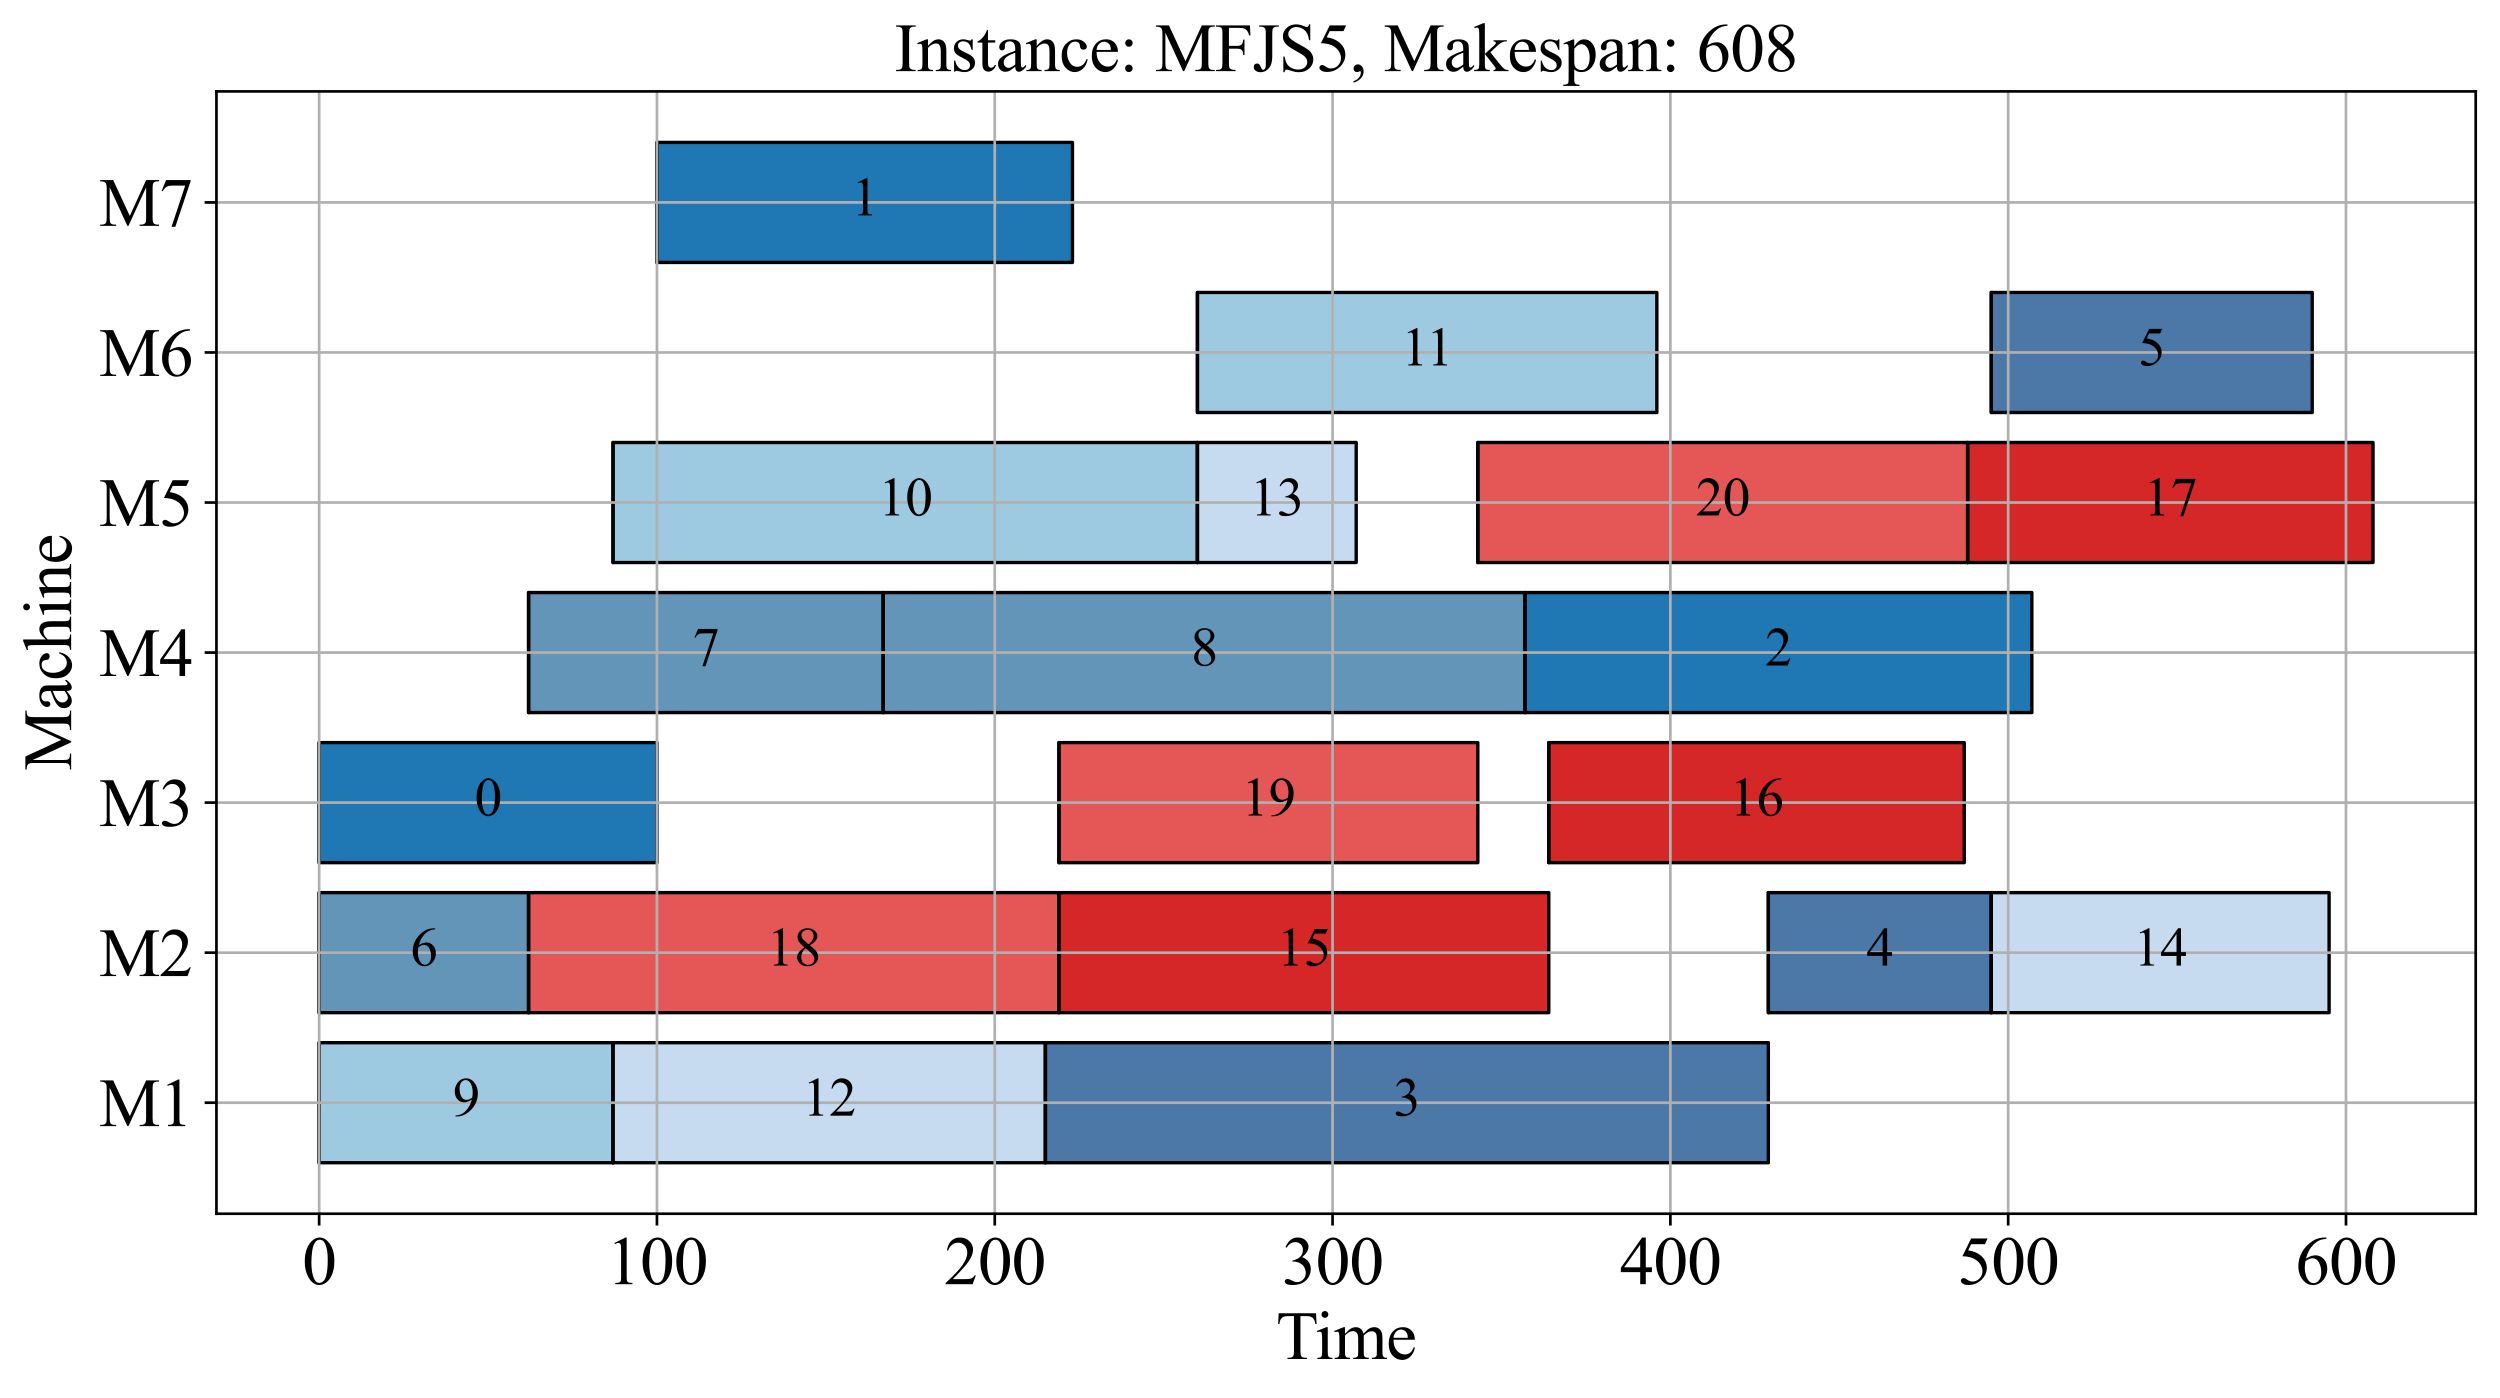 <?xml version="1.0" encoding="utf-8" standalone="no"?>
<!DOCTYPE svg PUBLIC "-//W3C//DTD SVG 1.1//EN"
  "http://www.w3.org/Graphics/SVG/1.1/DTD/svg11.dtd">
<svg xmlns:xlink="http://www.w3.org/1999/xlink" width="740.95pt" height="414.259pt" viewBox="0 0 740.95 414.259" xmlns="http://www.w3.org/2000/svg" version="1.1">
 <defs>
  <style type="text/css">*{stroke-linejoin: round; stroke-linecap: butt}</style>
 </defs>
 <g id="figure_1">
  <g id="patch_1">
   <path d="M 0 414.259 
L 740.95 414.259 
L 740.95 0 
L 0 0 
z
" style="fill: #ffffff"/>
  </g>
  <g id="axes_1">
   <g id="patch_2">
    <path d="M 64.15 359.728 
L 733.75 359.728 
L 733.75 27.087 
L 64.15 27.087 
z
" style="fill: #ffffff"/>
   </g>
   <g id="PolyCollection_1">
    <defs>
     <path id="ma09c255ef4" d="M 94.586 -69.651 
L 94.586 -105.228 
L 181.69 -105.228 
L 181.69 -69.651 
z
" style="stroke: #000000"/>
    </defs>
    <g clip-path="url(#pddd1eef9d8)">
     <use xlink:href="#ma09c255ef4" x="0" y="414.259" style="fill: #9ecae1; stroke: #000000"/>
    </g>
   </g>
   <g id="PolyCollection_2">
    <path d="M 94.586 344.608 
L 94.586 309.031 
L 94.586 309.031 
L 94.586 344.608 
z
" clip-path="url(#pddd1eef9d8)" style="fill: url(#ha5a4cab8c5); stroke: #000000"/>
   </g>
   <g id="PolyCollection_3">
    <defs>
     <path id="mcdfda8b618" d="M 181.69 -69.651 
L 181.69 -105.228 
L 309.844 -105.228 
L 309.844 -69.651 
z
" style="stroke: #000000"/>
    </defs>
    <g clip-path="url(#pddd1eef9d8)">
     <use xlink:href="#mcdfda8b618" x="0" y="414.259" style="fill: #c6dbef; stroke: #000000"/>
    </g>
   </g>
   <g id="PolyCollection_4">
    <path d="M 181.69 344.608 
L 181.69 309.031 
L 181.69 309.031 
L 181.69 344.608 
z
" clip-path="url(#pddd1eef9d8)" style="fill: url(#ha5a4cab8c5); stroke: #000000"/>
   </g>
   <g id="PolyCollection_5">
    <defs>
     <path id="m6818dff42c" d="M 309.844 -69.651 
L 309.844 -105.228 
L 524.1 -105.228 
L 524.1 -69.651 
z
" style="stroke: #000000"/>
    </defs>
    <g clip-path="url(#pddd1eef9d8)">
     <use xlink:href="#m6818dff42c" x="0" y="414.259" style="fill: #4c78a8; stroke: #000000"/>
    </g>
   </g>
   <g id="PolyCollection_6">
    <path d="M 309.844 344.608 
L 309.844 309.031 
L 309.844 309.031 
L 309.844 344.608 
z
" clip-path="url(#pddd1eef9d8)" style="fill: url(#ha5a4cab8c5); stroke: #000000"/>
   </g>
   <g id="PolyCollection_7">
    <defs>
     <path id="m15389be836" d="M 94.586 -114.122 
L 94.586 -149.698 
L 156.661 -149.698 
L 156.661 -114.122 
z
" style="stroke: #000000"/>
    </defs>
    <g clip-path="url(#pddd1eef9d8)">
     <use xlink:href="#m15389be836" x="0" y="414.259" style="fill: #6395b9; stroke: #000000"/>
    </g>
   </g>
   <g id="PolyCollection_8">
    <path d="M 94.586 300.137 
L 94.586 264.56 
L 94.586 264.56 
L 94.586 300.137 
z
" clip-path="url(#pddd1eef9d8)" style="fill: url(#ha5a4cab8c5); stroke: #000000"/>
   </g>
   <g id="PolyCollection_9">
    <defs>
     <path id="me76a07f038" d="M 156.661 -114.122 
L 156.661 -149.698 
L 313.848 -149.698 
L 313.848 -114.122 
z
" style="stroke: #000000"/>
    </defs>
    <g clip-path="url(#pddd1eef9d8)">
     <use xlink:href="#me76a07f038" x="0" y="414.259" style="fill: #e45756; stroke: #000000"/>
    </g>
   </g>
   <g id="PolyCollection_10">
    <path d="M 156.661 300.137 
L 156.661 264.56 
L 156.661 264.56 
L 156.661 300.137 
z
" clip-path="url(#pddd1eef9d8)" style="fill: url(#ha5a4cab8c5); stroke: #000000"/>
   </g>
   <g id="PolyCollection_11">
    <defs>
     <path id="mdcd49f4f3b" d="M 313.848 -114.122 
L 313.848 -149.698 
L 459.022 -149.698 
L 459.022 -114.122 
z
" style="stroke: #000000"/>
    </defs>
    <g clip-path="url(#pddd1eef9d8)">
     <use xlink:href="#mdcd49f4f3b" x="0" y="414.259" style="fill: #d62728; stroke: #000000"/>
    </g>
   </g>
   <g id="PolyCollection_12">
    <path d="M 313.848 300.137 
L 313.848 264.56 
L 313.848 264.56 
L 313.848 300.137 
z
" clip-path="url(#pddd1eef9d8)" style="fill: url(#ha5a4cab8c5); stroke: #000000"/>
   </g>
   <g id="PolyCollection_13">
    <defs>
     <path id="m3a55f26241" d="M 524.1 -114.122 
L 524.1 -149.698 
L 590.178 -149.698 
L 590.178 -114.122 
z
" style="stroke: #000000"/>
    </defs>
    <g clip-path="url(#pddd1eef9d8)">
     <use xlink:href="#m3a55f26241" x="0" y="414.259" style="fill: #4c78a8; stroke: #000000"/>
    </g>
   </g>
   <g id="PolyCollection_14">
    <path d="M 524.1 300.137 
L 524.1 264.56 
L 524.1 264.56 
L 524.1 300.137 
z
" clip-path="url(#pddd1eef9d8)" style="fill: url(#ha5a4cab8c5); stroke: #000000"/>
   </g>
   <g id="PolyCollection_15">
    <defs>
     <path id="m45ce4cfbd8" d="M 590.178 -114.122 
L 590.178 -149.698 
L 690.298 -149.698 
L 690.298 -114.122 
z
" style="stroke: #000000"/>
    </defs>
    <g clip-path="url(#pddd1eef9d8)">
     <use xlink:href="#m45ce4cfbd8" x="0" y="414.259" style="fill: #c6dbef; stroke: #000000"/>
    </g>
   </g>
   <g id="PolyCollection_16">
    <path d="M 590.178 300.137 
L 590.178 264.56 
L 590.178 264.56 
L 590.178 300.137 
z
" clip-path="url(#pddd1eef9d8)" style="fill: url(#ha5a4cab8c5); stroke: #000000"/>
   </g>
   <g id="PolyCollection_17">
    <defs>
     <path id="m03763a4dfc" d="M 94.586 -158.592 
L 94.586 -194.169 
L 194.706 -194.169 
L 194.706 -158.592 
z
" style="stroke: #000000"/>
    </defs>
    <g clip-path="url(#pddd1eef9d8)">
     <use xlink:href="#m03763a4dfc" x="0" y="414.259" style="fill: #1f77b4; stroke: #000000"/>
    </g>
   </g>
   <g id="PolyCollection_18">
    <path d="M 94.586 255.666 
L 94.586 220.09 
L 94.586 220.09 
L 94.586 255.666 
z
" clip-path="url(#pddd1eef9d8)" style="fill: url(#ha5a4cab8c5); stroke: #000000"/>
   </g>
   <g id="PolyCollection_19">
    <defs>
     <path id="m4238788683" d="M 313.848 -158.592 
L 313.848 -194.169 
L 437.997 -194.169 
L 437.997 -158.592 
z
" style="stroke: #000000"/>
    </defs>
    <g clip-path="url(#pddd1eef9d8)">
     <use xlink:href="#m4238788683" x="0" y="414.259" style="fill: #e45756; stroke: #000000"/>
    </g>
   </g>
   <g id="PolyCollection_20">
    <path d="M 313.848 255.666 
L 313.848 220.09 
L 313.848 220.09 
L 313.848 255.666 
z
" clip-path="url(#pddd1eef9d8)" style="fill: url(#ha5a4cab8c5); stroke: #000000"/>
   </g>
   <g id="PolyCollection_21">
    <defs>
     <path id="m0f76282982" d="M 459.022 -158.592 
L 459.022 -194.169 
L 582.169 -194.169 
L 582.169 -158.592 
z
" style="stroke: #000000"/>
    </defs>
    <g clip-path="url(#pddd1eef9d8)">
     <use xlink:href="#m0f76282982" x="0" y="414.259" style="fill: #d62728; stroke: #000000"/>
    </g>
   </g>
   <g id="PolyCollection_22">
    <path d="M 459.022 255.666 
L 459.022 220.09 
L 459.022 220.09 
L 459.022 255.666 
z
" clip-path="url(#pddd1eef9d8)" style="fill: url(#ha5a4cab8c5); stroke: #000000"/>
   </g>
   <g id="PolyCollection_23">
    <defs>
     <path id="mfc951d4048" d="M 156.661 -203.063 
L 156.661 -238.639 
L 261.786 -238.639 
L 261.786 -203.063 
z
" style="stroke: #000000"/>
    </defs>
    <g clip-path="url(#pddd1eef9d8)">
     <use xlink:href="#mfc951d4048" x="0" y="414.259" style="fill: #6395b9; stroke: #000000"/>
    </g>
   </g>
   <g id="PolyCollection_24">
    <path d="M 156.661 211.196 
L 156.661 175.619 
L 156.661 175.619 
L 156.661 211.196 
z
" clip-path="url(#pddd1eef9d8)" style="fill: url(#ha5a4cab8c5); stroke: #000000"/>
   </g>
   <g id="PolyCollection_25">
    <defs>
     <path id="m92c188d22b" d="M 261.786 -203.063 
L 261.786 -238.639 
L 452.013 -238.639 
L 452.013 -203.063 
z
" style="stroke: #000000"/>
    </defs>
    <g clip-path="url(#pddd1eef9d8)">
     <use xlink:href="#m92c188d22b" x="0" y="414.259" style="fill: #6395b9; stroke: #000000"/>
    </g>
   </g>
   <g id="PolyCollection_26">
    <path d="M 261.786 211.196 
L 261.786 175.619 
L 261.786 175.619 
L 261.786 211.196 
z
" clip-path="url(#pddd1eef9d8)" style="fill: url(#ha5a4cab8c5); stroke: #000000"/>
   </g>
   <g id="PolyCollection_27">
    <defs>
     <path id="m8fa60b37ce" d="M 452.013 -203.063 
L 452.013 -238.639 
L 602.193 -238.639 
L 602.193 -203.063 
z
" style="stroke: #000000"/>
    </defs>
    <g clip-path="url(#pddd1eef9d8)">
     <use xlink:href="#m8fa60b37ce" x="0" y="414.259" style="fill: #1f77b4; stroke: #000000"/>
    </g>
   </g>
   <g id="PolyCollection_28">
    <path d="M 452.013 211.196 
L 452.013 175.619 
L 452.013 175.619 
L 452.013 211.196 
z
" clip-path="url(#pddd1eef9d8)" style="fill: url(#ha5a4cab8c5); stroke: #000000"/>
   </g>
   <g id="PolyCollection_29">
    <defs>
     <path id="mc2a5e7f08b" d="M 181.69 -247.534 
L 181.69 -283.11 
L 354.897 -283.11 
L 354.897 -247.534 
z
" style="stroke: #000000"/>
    </defs>
    <g clip-path="url(#pddd1eef9d8)">
     <use xlink:href="#mc2a5e7f08b" x="0" y="414.259" style="fill: #9ecae1; stroke: #000000"/>
    </g>
   </g>
   <g id="PolyCollection_30">
    <path d="M 181.69 166.725 
L 181.69 131.149 
L 181.69 131.149 
L 181.69 166.725 
z
" clip-path="url(#pddd1eef9d8)" style="fill: url(#ha5a4cab8c5); stroke: #000000"/>
   </g>
   <g id="PolyCollection_31">
    <defs>
     <path id="mbc876a1b84" d="M 354.897 -247.534 
L 354.897 -283.11 
L 401.954 -283.11 
L 401.954 -247.534 
z
" style="stroke: #000000"/>
    </defs>
    <g clip-path="url(#pddd1eef9d8)">
     <use xlink:href="#mbc876a1b84" x="0" y="414.259" style="fill: #c6dbef; stroke: #000000"/>
    </g>
   </g>
   <g id="PolyCollection_32">
    <path d="M 354.897 166.725 
L 354.897 131.149 
L 354.897 131.149 
L 354.897 166.725 
z
" clip-path="url(#pddd1eef9d8)" style="fill: url(#ha5a4cab8c5); stroke: #000000"/>
   </g>
   <g id="PolyCollection_33">
    <defs>
     <path id="m88e25200e5" d="M 437.997 -247.534 
L 437.997 -283.11 
L 583.17 -283.11 
L 583.17 -247.534 
z
" style="stroke: #000000"/>
    </defs>
    <g clip-path="url(#pddd1eef9d8)">
     <use xlink:href="#m88e25200e5" x="0" y="414.259" style="fill: #e45756; stroke: #000000"/>
    </g>
   </g>
   <g id="PolyCollection_34">
    <path d="M 437.997 166.725 
L 437.997 131.149 
L 437.997 131.149 
L 437.997 166.725 
z
" clip-path="url(#pddd1eef9d8)" style="fill: url(#ha5a4cab8c5); stroke: #000000"/>
   </g>
   <g id="PolyCollection_35">
    <defs>
     <path id="m4a2284c491" d="M 583.17 -247.534 
L 583.17 -283.11 
L 703.314 -283.11 
L 703.314 -247.534 
z
" style="stroke: #000000"/>
    </defs>
    <g clip-path="url(#pddd1eef9d8)">
     <use xlink:href="#m4a2284c491" x="0" y="414.259" style="fill: #d62728; stroke: #000000"/>
    </g>
   </g>
   <g id="PolyCollection_36">
    <path d="M 583.17 166.725 
L 583.17 131.149 
L 583.17 131.149 
L 583.17 166.725 
z
" clip-path="url(#pddd1eef9d8)" style="fill: url(#ha5a4cab8c5); stroke: #000000"/>
   </g>
   <g id="PolyCollection_37">
    <defs>
     <path id="m98a1c0092c" d="M 354.897 -292.004 
L 354.897 -327.581 
L 491.06 -327.581 
L 491.06 -292.004 
z
" style="stroke: #000000"/>
    </defs>
    <g clip-path="url(#pddd1eef9d8)">
     <use xlink:href="#m98a1c0092c" x="0" y="414.259" style="fill: #9ecae1; stroke: #000000"/>
    </g>
   </g>
   <g id="PolyCollection_38">
    <path d="M 354.897 122.255 
L 354.897 86.678 
L 354.897 86.678 
L 354.897 122.255 
z
" clip-path="url(#pddd1eef9d8)" style="fill: url(#ha5a4cab8c5); stroke: #000000"/>
   </g>
   <g id="PolyCollection_39">
    <defs>
     <path id="me87e3a9b23" d="M 590.178 -292.004 
L 590.178 -327.581 
L 685.292 -327.581 
L 685.292 -292.004 
z
" style="stroke: #000000"/>
    </defs>
    <g clip-path="url(#pddd1eef9d8)">
     <use xlink:href="#me87e3a9b23" x="0" y="414.259" style="fill: #4c78a8; stroke: #000000"/>
    </g>
   </g>
   <g id="PolyCollection_40">
    <path d="M 590.178 122.255 
L 590.178 86.678 
L 590.178 86.678 
L 590.178 122.255 
z
" clip-path="url(#pddd1eef9d8)" style="fill: url(#ha5a4cab8c5); stroke: #000000"/>
   </g>
   <g id="PolyCollection_41">
    <defs>
     <path id="md535ce9d0d" d="M 194.706 -336.475 
L 194.706 -372.051 
L 317.853 -372.051 
L 317.853 -336.475 
z
" style="stroke: #000000"/>
    </defs>
    <g clip-path="url(#pddd1eef9d8)">
     <use xlink:href="#md535ce9d0d" x="0" y="414.259" style="fill: #1f77b4; stroke: #000000"/>
    </g>
   </g>
   <g id="PolyCollection_42">
    <path d="M 194.706 77.784 
L 194.706 42.208 
L 194.706 42.208 
L 194.706 77.784 
z
" clip-path="url(#pddd1eef9d8)" style="fill: url(#ha5a4cab8c5); stroke: #000000"/>
   </g>
   <g id="matplotlib.axis_1">
    <g id="xtick_1">
     <g id="line2d_1">
      <path d="M 94.586 359.728 
L 94.586 27.087 
" clip-path="url(#pddd1eef9d8)" style="fill: none; stroke: #b0b0b0; stroke-width: 0.8; stroke-linecap: square"/>
     </g>
     <g id="line2d_2">
      <defs>
       <path id="m892c0fb77c" d="M 0 0 
L 0 3.5 
" style="stroke: #000000; stroke-width: 0.8"/>
      </defs>
      <g>
       <use xlink:href="#m892c0fb77c" x="94.586" y="359.728" style="stroke: #000000; stroke-width: 0.8"/>
      </g>
     </g>
     <g id="text_1">
      <!-- 0 -->
      <g transform="translate(89.586 380.615) scale(0.2 -0.2)">
       <defs>
        <path id="TimesNewRomanPSMT-30" d="M 231 2094 
Q 231 2819 450 3342 
Q 669 3866 1031 4122 
Q 1313 4325 1613 4325 
Q 2100 4325 2488 3828 
Q 2972 3213 2972 2159 
Q 2972 1422 2759 906 
Q 2547 391 2217 158 
Q 1888 -75 1581 -75 
Q 975 -75 572 641 
Q 231 1244 231 2094 
z
M 844 2016 
Q 844 1141 1059 588 
Q 1238 122 1591 122 
Q 1759 122 1940 273 
Q 2122 425 2216 781 
Q 2359 1319 2359 2297 
Q 2359 3022 2209 3506 
Q 2097 3866 1919 4016 
Q 1791 4119 1609 4119 
Q 1397 4119 1231 3928 
Q 1006 3669 925 3112 
Q 844 2556 844 2016 
z
" transform="scale(0.016)"/>
       </defs>
       <use xlink:href="#TimesNewRomanPSMT-30"/>
      </g>
     </g>
    </g>
    <g id="xtick_2">
     <g id="line2d_3">
      <path d="M 194.706 359.728 
L 194.706 27.087 
" clip-path="url(#pddd1eef9d8)" style="fill: none; stroke: #b0b0b0; stroke-width: 0.8; stroke-linecap: square"/>
     </g>
     <g id="line2d_4">
      <g>
       <use xlink:href="#m892c0fb77c" x="194.706" y="359.728" style="stroke: #000000; stroke-width: 0.8"/>
      </g>
     </g>
     <g id="text_2">
      <!-- 100 -->
      <g transform="translate(179.706 380.615) scale(0.2 -0.2)">
       <defs>
        <path id="TimesNewRomanPSMT-31" d="M 750 3822 
L 1781 4325 
L 1884 4325 
L 1884 747 
Q 1884 391 1914 303 
Q 1944 216 2037 169 
Q 2131 122 2419 116 
L 2419 0 
L 825 0 
L 825 116 
Q 1125 122 1212 167 
Q 1300 213 1334 289 
Q 1369 366 1369 747 
L 1369 3034 
Q 1369 3497 1338 3628 
Q 1316 3728 1258 3775 
Q 1200 3822 1119 3822 
Q 1003 3822 797 3725 
L 750 3822 
z
" transform="scale(0.016)"/>
       </defs>
       <use xlink:href="#TimesNewRomanPSMT-31"/>
       <use xlink:href="#TimesNewRomanPSMT-30" x="50"/>
       <use xlink:href="#TimesNewRomanPSMT-30" x="100"/>
      </g>
     </g>
    </g>
    <g id="xtick_3">
     <g id="line2d_5">
      <path d="M 294.826 359.728 
L 294.826 27.087 
" clip-path="url(#pddd1eef9d8)" style="fill: none; stroke: #b0b0b0; stroke-width: 0.8; stroke-linecap: square"/>
     </g>
     <g id="line2d_6">
      <g>
       <use xlink:href="#m892c0fb77c" x="294.826" y="359.728" style="stroke: #000000; stroke-width: 0.8"/>
      </g>
     </g>
     <g id="text_3">
      <!-- 200 -->
      <g transform="translate(279.826 380.615) scale(0.2 -0.2)">
       <defs>
        <path id="TimesNewRomanPSMT-32" d="M 2934 816 
L 2638 0 
L 138 0 
L 138 116 
Q 1241 1122 1691 1759 
Q 2141 2397 2141 2925 
Q 2141 3328 1894 3587 
Q 1647 3847 1303 3847 
Q 991 3847 742 3664 
Q 494 3481 375 3128 
L 259 3128 
Q 338 3706 661 4015 
Q 984 4325 1469 4325 
Q 1984 4325 2329 3994 
Q 2675 3663 2675 3213 
Q 2675 2891 2525 2569 
Q 2294 2063 1775 1497 
Q 997 647 803 472 
L 1909 472 
Q 2247 472 2383 497 
Q 2519 522 2628 598 
Q 2738 675 2819 816 
L 2934 816 
z
" transform="scale(0.016)"/>
       </defs>
       <use xlink:href="#TimesNewRomanPSMT-32"/>
       <use xlink:href="#TimesNewRomanPSMT-30" x="50"/>
       <use xlink:href="#TimesNewRomanPSMT-30" x="100"/>
      </g>
     </g>
    </g>
    <g id="xtick_4">
     <g id="line2d_7">
      <path d="M 394.945 359.728 
L 394.945 27.087 
" clip-path="url(#pddd1eef9d8)" style="fill: none; stroke: #b0b0b0; stroke-width: 0.8; stroke-linecap: square"/>
     </g>
     <g id="line2d_8">
      <g>
       <use xlink:href="#m892c0fb77c" x="394.945" y="359.728" style="stroke: #000000; stroke-width: 0.8"/>
      </g>
     </g>
     <g id="text_4">
      <!-- 300 -->
      <g transform="translate(379.945 380.615) scale(0.2 -0.2)">
       <defs>
        <path id="TimesNewRomanPSMT-33" d="M 325 3431 
Q 506 3859 782 4092 
Q 1059 4325 1472 4325 
Q 1981 4325 2253 3994 
Q 2459 3747 2459 3466 
Q 2459 3003 1878 2509 
Q 2269 2356 2469 2072 
Q 2669 1788 2669 1403 
Q 2669 853 2319 450 
Q 1863 -75 997 -75 
Q 569 -75 414 31 
Q 259 138 259 259 
Q 259 350 332 419 
Q 406 488 509 488 
Q 588 488 669 463 
Q 722 447 909 348 
Q 1097 250 1169 231 
Q 1284 197 1416 197 
Q 1734 197 1970 444 
Q 2206 691 2206 1028 
Q 2206 1275 2097 1509 
Q 2016 1684 1919 1775 
Q 1784 1900 1550 2001 
Q 1316 2103 1072 2103 
L 972 2103 
L 972 2197 
Q 1219 2228 1467 2375 
Q 1716 2522 1828 2728 
Q 1941 2934 1941 3181 
Q 1941 3503 1739 3701 
Q 1538 3900 1238 3900 
Q 753 3900 428 3381 
L 325 3431 
z
" transform="scale(0.016)"/>
       </defs>
       <use xlink:href="#TimesNewRomanPSMT-33"/>
       <use xlink:href="#TimesNewRomanPSMT-30" x="50"/>
       <use xlink:href="#TimesNewRomanPSMT-30" x="100"/>
      </g>
     </g>
    </g>
    <g id="xtick_5">
     <g id="line2d_9">
      <path d="M 495.065 359.728 
L 495.065 27.087 
" clip-path="url(#pddd1eef9d8)" style="fill: none; stroke: #b0b0b0; stroke-width: 0.8; stroke-linecap: square"/>
     </g>
     <g id="line2d_10">
      <g>
       <use xlink:href="#m892c0fb77c" x="495.065" y="359.728" style="stroke: #000000; stroke-width: 0.8"/>
      </g>
     </g>
     <g id="text_5">
      <!-- 400 -->
      <g transform="translate(480.065 380.615) scale(0.2 -0.2)">
       <defs>
        <path id="TimesNewRomanPSMT-34" d="M 2978 1563 
L 2978 1119 
L 2409 1119 
L 2409 0 
L 1894 0 
L 1894 1119 
L 100 1119 
L 100 1519 
L 2066 4325 
L 2409 4325 
L 2409 1563 
L 2978 1563 
z
M 1894 1563 
L 1894 3666 
L 406 1563 
L 1894 1563 
z
" transform="scale(0.016)"/>
       </defs>
       <use xlink:href="#TimesNewRomanPSMT-34"/>
       <use xlink:href="#TimesNewRomanPSMT-30" x="50"/>
       <use xlink:href="#TimesNewRomanPSMT-30" x="100"/>
      </g>
     </g>
    </g>
    <g id="xtick_6">
     <g id="line2d_11">
      <path d="M 595.184 359.728 
L 595.184 27.087 
" clip-path="url(#pddd1eef9d8)" style="fill: none; stroke: #b0b0b0; stroke-width: 0.8; stroke-linecap: square"/>
     </g>
     <g id="line2d_12">
      <g>
       <use xlink:href="#m892c0fb77c" x="595.184" y="359.728" style="stroke: #000000; stroke-width: 0.8"/>
      </g>
     </g>
     <g id="text_6">
      <!-- 500 -->
      <g transform="translate(580.184 380.615) scale(0.2 -0.2)">
       <defs>
        <path id="TimesNewRomanPSMT-35" d="M 2778 4238 
L 2534 3706 
L 1259 3706 
L 981 3138 
Q 1809 3016 2294 2522 
Q 2709 2097 2709 1522 
Q 2709 1188 2573 903 
Q 2438 619 2231 419 
Q 2025 219 1772 97 
Q 1413 -75 1034 -75 
Q 653 -75 479 54 
Q 306 184 306 341 
Q 306 428 378 495 
Q 450 563 559 563 
Q 641 563 702 538 
Q 763 513 909 409 
Q 1144 247 1384 247 
Q 1750 247 2026 523 
Q 2303 800 2303 1197 
Q 2303 1581 2056 1914 
Q 1809 2247 1375 2428 
Q 1034 2569 447 2591 
L 1259 4238 
L 2778 4238 
z
" transform="scale(0.016)"/>
       </defs>
       <use xlink:href="#TimesNewRomanPSMT-35"/>
       <use xlink:href="#TimesNewRomanPSMT-30" x="50"/>
       <use xlink:href="#TimesNewRomanPSMT-30" x="100"/>
      </g>
     </g>
    </g>
    <g id="xtick_7">
     <g id="line2d_13">
      <path d="M 695.304 359.728 
L 695.304 27.087 
" clip-path="url(#pddd1eef9d8)" style="fill: none; stroke: #b0b0b0; stroke-width: 0.8; stroke-linecap: square"/>
     </g>
     <g id="line2d_14">
      <g>
       <use xlink:href="#m892c0fb77c" x="695.304" y="359.728" style="stroke: #000000; stroke-width: 0.8"/>
      </g>
     </g>
     <g id="text_7">
      <!-- 600 -->
      <g transform="translate(680.304 380.615) scale(0.2 -0.2)">
       <defs>
        <path id="TimesNewRomanPSMT-36" d="M 2869 4325 
L 2869 4209 
Q 2456 4169 2195 4045 
Q 1934 3922 1679 3669 
Q 1425 3416 1258 3105 
Q 1091 2794 978 2366 
Q 1428 2675 1881 2675 
Q 2316 2675 2634 2325 
Q 2953 1975 2953 1425 
Q 2953 894 2631 456 
Q 2244 -75 1606 -75 
Q 1172 -75 869 213 
Q 275 772 275 1663 
Q 275 2231 503 2743 
Q 731 3256 1154 3653 
Q 1578 4050 1965 4187 
Q 2353 4325 2688 4325 
L 2869 4325 
z
M 925 2138 
Q 869 1716 869 1456 
Q 869 1156 980 804 
Q 1091 453 1309 247 
Q 1469 100 1697 100 
Q 1969 100 2183 356 
Q 2397 613 2397 1088 
Q 2397 1622 2184 2012 
Q 1972 2403 1581 2403 
Q 1463 2403 1327 2353 
Q 1191 2303 925 2138 
z
" transform="scale(0.016)"/>
       </defs>
       <use xlink:href="#TimesNewRomanPSMT-36"/>
       <use xlink:href="#TimesNewRomanPSMT-30" x="50"/>
       <use xlink:href="#TimesNewRomanPSMT-30" x="100"/>
      </g>
     </g>
    </g>
    <g id="text_8">
     <!-- Time -->
     <g transform="translate(378.197 402.781) scale(0.2 -0.2)">
      <defs>
       <path id="TimesNewRomanPSMT-54" d="M 3703 4238 
L 3750 3244 
L 3631 3244 
Q 3597 3506 3538 3619 
Q 3441 3800 3280 3886 
Q 3119 3972 2856 3972 
L 2259 3972 
L 2259 734 
Q 2259 344 2344 247 
Q 2463 116 2709 116 
L 2856 116 
L 2856 0 
L 1059 0 
L 1059 116 
L 1209 116 
Q 1478 116 1591 278 
Q 1659 378 1659 734 
L 1659 3972 
L 1150 3972 
Q 853 3972 728 3928 
Q 566 3869 450 3700 
Q 334 3531 313 3244 
L 194 3244 
L 244 4238 
L 3703 4238 
z
" transform="scale(0.016)"/>
       <path id="TimesNewRomanPSMT-69" d="M 928 4444 
Q 1059 4444 1151 4351 
Q 1244 4259 1244 4128 
Q 1244 3997 1151 3903 
Q 1059 3809 928 3809 
Q 797 3809 703 3903 
Q 609 3997 609 4128 
Q 609 4259 701 4351 
Q 794 4444 928 4444 
z
M 1188 2947 
L 1188 647 
Q 1188 378 1227 289 
Q 1266 200 1342 156 
Q 1419 113 1622 113 
L 1622 0 
L 231 0 
L 231 113 
Q 441 113 512 153 
Q 584 194 626 287 
Q 669 381 669 647 
L 669 1750 
Q 669 2216 641 2353 
Q 619 2453 572 2492 
Q 525 2531 444 2531 
Q 356 2531 231 2484 
L 188 2597 
L 1050 2947 
L 1188 2947 
z
" transform="scale(0.016)"/>
       <path id="TimesNewRomanPSMT-6d" d="M 1050 2338 
Q 1363 2650 1419 2697 
Q 1559 2816 1721 2881 
Q 1884 2947 2044 2947 
Q 2313 2947 2506 2790 
Q 2700 2634 2766 2338 
Q 3088 2713 3309 2830 
Q 3531 2947 3766 2947 
Q 3994 2947 4170 2830 
Q 4347 2713 4450 2447 
Q 4519 2266 4519 1878 
L 4519 647 
Q 4519 378 4559 278 
Q 4591 209 4675 161 
Q 4759 113 4950 113 
L 4950 0 
L 3538 0 
L 3538 113 
L 3597 113 
Q 3781 113 3884 184 
Q 3956 234 3988 344 
Q 4000 397 4000 647 
L 4000 1878 
Q 4000 2228 3916 2372 
Q 3794 2572 3525 2572 
Q 3359 2572 3192 2489 
Q 3025 2406 2788 2181 
L 2781 2147 
L 2788 2013 
L 2788 647 
Q 2788 353 2820 281 
Q 2853 209 2943 161 
Q 3034 113 3253 113 
L 3253 0 
L 1806 0 
L 1806 113 
Q 2044 113 2133 169 
Q 2222 225 2256 338 
Q 2272 391 2272 647 
L 2272 1878 
Q 2272 2228 2169 2381 
Q 2031 2581 1784 2581 
Q 1616 2581 1450 2491 
Q 1191 2353 1050 2181 
L 1050 647 
Q 1050 366 1089 281 
Q 1128 197 1204 155 
Q 1281 113 1516 113 
L 1516 0 
L 100 0 
L 100 113 
Q 297 113 375 155 
Q 453 197 493 289 
Q 534 381 534 647 
L 534 1741 
Q 534 2213 506 2350 
Q 484 2453 437 2492 
Q 391 2531 309 2531 
Q 222 2531 100 2484 
L 53 2597 
L 916 2947 
L 1050 2947 
L 1050 2338 
z
" transform="scale(0.016)"/>
       <path id="TimesNewRomanPSMT-65" d="M 681 1784 
Q 678 1147 991 784 
Q 1303 422 1725 422 
Q 2006 422 2214 576 
Q 2422 731 2563 1106 
L 2659 1044 
Q 2594 616 2278 264 
Q 1963 -88 1488 -88 
Q 972 -88 605 314 
Q 238 716 238 1394 
Q 238 2128 614 2539 
Q 991 2950 1559 2950 
Q 2041 2950 2350 2633 
Q 2659 2316 2659 1784 
L 681 1784 
z
M 681 1966 
L 2006 1966 
Q 1991 2241 1941 2353 
Q 1863 2528 1708 2628 
Q 1553 2728 1384 2728 
Q 1125 2728 920 2526 
Q 716 2325 681 1966 
z
" transform="scale(0.016)"/>
      </defs>
      <use xlink:href="#TimesNewRomanPSMT-54"/>
      <use xlink:href="#TimesNewRomanPSMT-69" x="57.584"/>
      <use xlink:href="#TimesNewRomanPSMT-6d" x="85.367"/>
      <use xlink:href="#TimesNewRomanPSMT-65" x="163.15"/>
     </g>
    </g>
   </g>
   <g id="matplotlib.axis_2">
    <g id="ytick_1">
     <g id="line2d_15">
      <path d="M 64.15 326.819 
L 733.75 326.819 
" clip-path="url(#pddd1eef9d8)" style="fill: none; stroke: #b0b0b0; stroke-width: 0.8; stroke-linecap: square"/>
     </g>
     <g id="line2d_16">
      <defs>
       <path id="m46d4ca39f0" d="M 0 0 
L -3.5 0 
" style="stroke: #000000; stroke-width: 0.8"/>
      </defs>
      <g>
       <use xlink:href="#m46d4ca39f0" x="64.15" y="326.819" style="stroke: #000000; stroke-width: 0.8"/>
      </g>
     </g>
     <g id="text_9">
      <!-- M1 -->
      <g transform="translate(29.366 333.763) scale(0.2 -0.2)">
       <defs>
        <path id="TimesNewRomanPSMT-4d" d="M 2619 0 
L 981 3566 
L 981 734 
Q 981 344 1066 247 
Q 1181 116 1431 116 
L 1581 116 
L 1581 0 
L 106 0 
L 106 116 
L 256 116 
Q 525 116 638 278 
Q 706 378 706 734 
L 706 3503 
Q 706 3784 644 3909 
Q 600 4000 483 4061 
Q 366 4122 106 4122 
L 106 4238 
L 1306 4238 
L 2844 922 
L 4356 4238 
L 5556 4238 
L 5556 4122 
L 5409 4122 
Q 5138 4122 5025 3959 
Q 4956 3859 4956 3503 
L 4956 734 
Q 4956 344 5044 247 
Q 5159 116 5409 116 
L 5556 116 
L 5556 0 
L 3756 0 
L 3756 116 
L 3906 116 
Q 4178 116 4288 278 
Q 4356 378 4356 734 
L 4356 3566 
L 2722 0 
L 2619 0 
z
" transform="scale(0.016)"/>
       </defs>
       <use xlink:href="#TimesNewRomanPSMT-4d"/>
       <use xlink:href="#TimesNewRomanPSMT-31" x="88.916"/>
      </g>
     </g>
    </g>
    <g id="ytick_2">
     <g id="line2d_17">
      <path d="M 64.15 282.349 
L 733.75 282.349 
" clip-path="url(#pddd1eef9d8)" style="fill: none; stroke: #b0b0b0; stroke-width: 0.8; stroke-linecap: square"/>
     </g>
     <g id="line2d_18">
      <g>
       <use xlink:href="#m46d4ca39f0" x="64.15" y="282.349" style="stroke: #000000; stroke-width: 0.8"/>
      </g>
     </g>
     <g id="text_10">
      <!-- M2 -->
      <g transform="translate(29.366 289.292) scale(0.2 -0.2)">
       <use xlink:href="#TimesNewRomanPSMT-4d"/>
       <use xlink:href="#TimesNewRomanPSMT-32" x="88.916"/>
      </g>
     </g>
    </g>
    <g id="ytick_3">
     <g id="line2d_19">
      <path d="M 64.15 237.878 
L 733.75 237.878 
" clip-path="url(#pddd1eef9d8)" style="fill: none; stroke: #b0b0b0; stroke-width: 0.8; stroke-linecap: square"/>
     </g>
     <g id="line2d_20">
      <g>
       <use xlink:href="#m46d4ca39f0" x="64.15" y="237.878" style="stroke: #000000; stroke-width: 0.8"/>
      </g>
     </g>
     <g id="text_11">
      <!-- M3 -->
      <g transform="translate(29.366 244.822) scale(0.2 -0.2)">
       <use xlink:href="#TimesNewRomanPSMT-4d"/>
       <use xlink:href="#TimesNewRomanPSMT-33" x="88.916"/>
      </g>
     </g>
    </g>
    <g id="ytick_4">
     <g id="line2d_21">
      <path d="M 64.15 193.407 
L 733.75 193.407 
" clip-path="url(#pddd1eef9d8)" style="fill: none; stroke: #b0b0b0; stroke-width: 0.8; stroke-linecap: square"/>
     </g>
     <g id="line2d_22">
      <g>
       <use xlink:href="#m46d4ca39f0" x="64.15" y="193.407" style="stroke: #000000; stroke-width: 0.8"/>
      </g>
     </g>
     <g id="text_12">
      <!-- M4 -->
      <g transform="translate(29.366 200.351) scale(0.2 -0.2)">
       <use xlink:href="#TimesNewRomanPSMT-4d"/>
       <use xlink:href="#TimesNewRomanPSMT-34" x="88.916"/>
      </g>
     </g>
    </g>
    <g id="ytick_5">
     <g id="line2d_23">
      <path d="M 64.15 148.937 
L 733.75 148.937 
" clip-path="url(#pddd1eef9d8)" style="fill: none; stroke: #b0b0b0; stroke-width: 0.8; stroke-linecap: square"/>
     </g>
     <g id="line2d_24">
      <g>
       <use xlink:href="#m46d4ca39f0" x="64.15" y="148.937" style="stroke: #000000; stroke-width: 0.8"/>
      </g>
     </g>
     <g id="text_13">
      <!-- M5 -->
      <g transform="translate(29.366 155.881) scale(0.2 -0.2)">
       <use xlink:href="#TimesNewRomanPSMT-4d"/>
       <use xlink:href="#TimesNewRomanPSMT-35" x="88.916"/>
      </g>
     </g>
    </g>
    <g id="ytick_6">
     <g id="line2d_25">
      <path d="M 64.15 104.466 
L 733.75 104.466 
" clip-path="url(#pddd1eef9d8)" style="fill: none; stroke: #b0b0b0; stroke-width: 0.8; stroke-linecap: square"/>
     </g>
     <g id="line2d_26">
      <g>
       <use xlink:href="#m46d4ca39f0" x="64.15" y="104.466" style="stroke: #000000; stroke-width: 0.8"/>
      </g>
     </g>
     <g id="text_14">
      <!-- M6 -->
      <g transform="translate(29.366 111.41) scale(0.2 -0.2)">
       <use xlink:href="#TimesNewRomanPSMT-4d"/>
       <use xlink:href="#TimesNewRomanPSMT-36" x="88.916"/>
      </g>
     </g>
    </g>
    <g id="ytick_7">
     <g id="line2d_27">
      <path d="M 64.15 59.996 
L 733.75 59.996 
" clip-path="url(#pddd1eef9d8)" style="fill: none; stroke: #b0b0b0; stroke-width: 0.8; stroke-linecap: square"/>
     </g>
     <g id="line2d_28">
      <g>
       <use xlink:href="#m46d4ca39f0" x="64.15" y="59.996" style="stroke: #000000; stroke-width: 0.8"/>
      </g>
     </g>
     <g id="text_15">
      <!-- M7 -->
      <g transform="translate(29.366 66.939) scale(0.2 -0.2)">
       <defs>
        <path id="TimesNewRomanPSMT-37" d="M 644 4238 
L 2916 4238 
L 2916 4119 
L 1503 -88 
L 1153 -88 
L 2419 3728 
L 1253 3728 
Q 900 3728 750 3644 
Q 488 3500 328 3200 
L 238 3234 
L 644 4238 
z
" transform="scale(0.016)"/>
       </defs>
       <use xlink:href="#TimesNewRomanPSMT-4d"/>
       <use xlink:href="#TimesNewRomanPSMT-37" x="88.916"/>
      </g>
     </g>
    </g>
    <g id="text_16">
     <!-- Machine -->
     <g transform="translate(21.087 228.395) rotate(-90) scale(0.2 -0.2)">
      <defs>
       <path id="TimesNewRomanPSMT-61" d="M 1822 413 
Q 1381 72 1269 19 
Q 1100 -59 909 -59 
Q 613 -59 420 144 
Q 228 347 228 678 
Q 228 888 322 1041 
Q 450 1253 767 1440 
Q 1084 1628 1822 1897 
L 1822 2009 
Q 1822 2438 1686 2597 
Q 1550 2756 1291 2756 
Q 1094 2756 978 2650 
Q 859 2544 859 2406 
L 866 2225 
Q 866 2081 792 2003 
Q 719 1925 600 1925 
Q 484 1925 411 2006 
Q 338 2088 338 2228 
Q 338 2497 613 2722 
Q 888 2947 1384 2947 
Q 1766 2947 2009 2819 
Q 2194 2722 2281 2516 
Q 2338 2381 2338 1966 
L 2338 994 
Q 2338 584 2353 492 
Q 2369 400 2405 369 
Q 2441 338 2488 338 
Q 2538 338 2575 359 
Q 2641 400 2828 588 
L 2828 413 
Q 2478 -56 2159 -56 
Q 2006 -56 1915 50 
Q 1825 156 1822 413 
z
M 1822 616 
L 1822 1706 
Q 1350 1519 1213 1441 
Q 966 1303 859 1153 
Q 753 1003 753 825 
Q 753 600 887 451 
Q 1022 303 1197 303 
Q 1434 303 1822 616 
z
" transform="scale(0.016)"/>
       <path id="TimesNewRomanPSMT-63" d="M 2631 1088 
Q 2516 522 2178 217 
Q 1841 -88 1431 -88 
Q 944 -88 581 321 
Q 219 731 219 1428 
Q 219 2103 620 2525 
Q 1022 2947 1584 2947 
Q 2006 2947 2278 2723 
Q 2550 2500 2550 2259 
Q 2550 2141 2473 2067 
Q 2397 1994 2259 1994 
Q 2075 1994 1981 2113 
Q 1928 2178 1911 2362 
Q 1894 2547 1784 2644 
Q 1675 2738 1481 2738 
Q 1169 2738 978 2506 
Q 725 2200 725 1697 
Q 725 1184 976 792 
Q 1228 400 1656 400 
Q 1963 400 2206 609 
Q 2378 753 2541 1131 
L 2631 1088 
z
" transform="scale(0.016)"/>
       <path id="TimesNewRomanPSMT-68" d="M 1041 4444 
L 1041 2350 
Q 1388 2731 1591 2839 
Q 1794 2947 1997 2947 
Q 2241 2947 2416 2812 
Q 2591 2678 2675 2391 
Q 2734 2191 2734 1659 
L 2734 647 
Q 2734 375 2778 275 
Q 2809 200 2884 156 
Q 2959 113 3159 113 
L 3159 0 
L 1753 0 
L 1753 113 
L 1819 113 
Q 2019 113 2097 173 
Q 2175 234 2206 353 
Q 2216 403 2216 647 
L 2216 1659 
Q 2216 2128 2167 2275 
Q 2119 2422 2012 2495 
Q 1906 2569 1756 2569 
Q 1603 2569 1437 2487 
Q 1272 2406 1041 2159 
L 1041 647 
Q 1041 353 1073 281 
Q 1106 209 1195 161 
Q 1284 113 1503 113 
L 1503 0 
L 84 0 
L 84 113 
Q 275 113 384 172 
Q 447 203 484 290 
Q 522 378 522 647 
L 522 3238 
Q 522 3728 498 3840 
Q 475 3953 426 3993 
Q 378 4034 297 4034 
Q 231 4034 84 3984 
L 41 4094 
L 897 4444 
L 1041 4444 
z
" transform="scale(0.016)"/>
       <path id="TimesNewRomanPSMT-6e" d="M 1034 2341 
Q 1538 2947 1994 2947 
Q 2228 2947 2397 2830 
Q 2566 2713 2666 2444 
Q 2734 2256 2734 1869 
L 2734 647 
Q 2734 375 2778 278 
Q 2813 200 2889 156 
Q 2966 113 3172 113 
L 3172 0 
L 1756 0 
L 1756 113 
L 1816 113 
Q 2016 113 2095 173 
Q 2175 234 2206 353 
Q 2219 400 2219 647 
L 2219 1819 
Q 2219 2209 2117 2386 
Q 2016 2563 1775 2563 
Q 1403 2563 1034 2156 
L 1034 647 
Q 1034 356 1069 288 
Q 1113 197 1189 155 
Q 1266 113 1500 113 
L 1500 0 
L 84 0 
L 84 113 
L 147 113 
Q 366 113 442 223 
Q 519 334 519 647 
L 519 1709 
Q 519 2225 495 2337 
Q 472 2450 423 2490 
Q 375 2531 294 2531 
Q 206 2531 84 2484 
L 38 2597 
L 900 2947 
L 1034 2947 
L 1034 2341 
z
" transform="scale(0.016)"/>
      </defs>
      <use xlink:href="#TimesNewRomanPSMT-4d"/>
      <use xlink:href="#TimesNewRomanPSMT-61" x="88.916"/>
      <use xlink:href="#TimesNewRomanPSMT-63" x="133.301"/>
      <use xlink:href="#TimesNewRomanPSMT-68" x="177.686"/>
      <use xlink:href="#TimesNewRomanPSMT-69" x="227.686"/>
      <use xlink:href="#TimesNewRomanPSMT-6e" x="255.469"/>
      <use xlink:href="#TimesNewRomanPSMT-65" x="305.469"/>
     </g>
    </g>
   </g>
   <g id="patch_3">
    <path d="M 64.15 359.728 
L 64.15 27.087 
" style="fill: none; stroke: #000000; stroke-width: 0.8; stroke-linejoin: miter; stroke-linecap: square"/>
   </g>
   <g id="patch_4">
    <path d="M 733.75 359.728 
L 733.75 27.087 
" style="fill: none; stroke: #000000; stroke-width: 0.8; stroke-linejoin: miter; stroke-linecap: square"/>
   </g>
   <g id="patch_5">
    <path d="M 64.15 359.728 
L 733.75 359.728 
" style="fill: none; stroke: #000000; stroke-width: 0.8; stroke-linejoin: miter; stroke-linecap: square"/>
   </g>
   <g id="patch_6">
    <path d="M 64.15 27.087 
L 733.75 27.087 
" style="fill: none; stroke: #000000; stroke-width: 0.8; stroke-linejoin: miter; stroke-linecap: square"/>
   </g>
   <g id="text_17">
    <!-- 9 -->
    <g transform="translate(134.138 330.663) scale(0.16 -0.16)">
     <defs>
      <path id="TimesNewRomanPSMT-39" d="M 338 -88 
L 338 28 
Q 744 34 1094 217 
Q 1444 400 1770 856 
Q 2097 1313 2225 1859 
Q 1734 1544 1338 1544 
Q 891 1544 572 1889 
Q 253 2234 253 2806 
Q 253 3363 572 3797 
Q 956 4325 1575 4325 
Q 2097 4325 2469 3894 
Q 2925 3359 2925 2575 
Q 2925 1869 2578 1258 
Q 2231 647 1613 244 
Q 1109 -88 516 -88 
L 338 -88 
z
M 2275 2091 
Q 2331 2497 2331 2741 
Q 2331 3044 2228 3395 
Q 2125 3747 1936 3934 
Q 1747 4122 1506 4122 
Q 1228 4122 1018 3872 
Q 809 3622 809 3128 
Q 809 2469 1088 2097 
Q 1291 1828 1588 1828 
Q 1731 1828 1928 1897 
Q 2125 1966 2275 2091 
z
" transform="scale(0.016)"/>
     </defs>
     <use xlink:href="#TimesNewRomanPSMT-39"/>
    </g>
   </g>
   <g id="text_18">
    <!-- 12 -->
    <g transform="translate(237.767 330.663) scale(0.16 -0.16)">
     <use xlink:href="#TimesNewRomanPSMT-31"/>
     <use xlink:href="#TimesNewRomanPSMT-32" x="50"/>
    </g>
   </g>
   <g id="text_19">
    <!-- 3 -->
    <g transform="translate(412.972 330.663) scale(0.16 -0.16)">
     <use xlink:href="#TimesNewRomanPSMT-33"/>
    </g>
   </g>
   <g id="text_20">
    <!-- 6 -->
    <g transform="translate(121.623 286.192) scale(0.16 -0.16)">
     <use xlink:href="#TimesNewRomanPSMT-36"/>
    </g>
   </g>
   <g id="text_21">
    <!-- 18 -->
    <g transform="translate(227.254 286.192) scale(0.16 -0.16)">
     <defs>
      <path id="TimesNewRomanPSMT-38" d="M 1228 2134 
Q 725 2547 579 2797 
Q 434 3047 434 3316 
Q 434 3728 753 4026 
Q 1072 4325 1600 4325 
Q 2113 4325 2425 4047 
Q 2738 3769 2738 3413 
Q 2738 3175 2569 2928 
Q 2400 2681 1866 2347 
Q 2416 1922 2594 1678 
Q 2831 1359 2831 1006 
Q 2831 559 2490 242 
Q 2150 -75 1597 -75 
Q 994 -75 656 303 
Q 388 606 388 966 
Q 388 1247 577 1523 
Q 766 1800 1228 2134 
z
M 1719 2469 
Q 2094 2806 2194 3001 
Q 2294 3197 2294 3444 
Q 2294 3772 2109 3958 
Q 1925 4144 1606 4144 
Q 1288 4144 1088 3959 
Q 888 3775 888 3528 
Q 888 3366 970 3203 
Q 1053 3041 1206 2894 
L 1719 2469 
z
M 1375 2016 
Q 1116 1797 991 1539 
Q 866 1281 866 981 
Q 866 578 1086 336 
Q 1306 94 1647 94 
Q 1984 94 2187 284 
Q 2391 475 2391 747 
Q 2391 972 2272 1150 
Q 2050 1481 1375 2016 
z
" transform="scale(0.016)"/>
     </defs>
     <use xlink:href="#TimesNewRomanPSMT-31"/>
     <use xlink:href="#TimesNewRomanPSMT-38" x="50"/>
    </g>
   </g>
   <g id="text_22">
    <!-- 15 -->
    <g transform="translate(378.435 286.192) scale(0.16 -0.16)">
     <use xlink:href="#TimesNewRomanPSMT-31"/>
     <use xlink:href="#TimesNewRomanPSMT-35" x="50"/>
    </g>
   </g>
   <g id="text_23">
    <!-- 4 -->
    <g transform="translate(553.139 286.192) scale(0.16 -0.16)">
     <use xlink:href="#TimesNewRomanPSMT-34"/>
    </g>
   </g>
   <g id="text_24">
    <!-- 14 -->
    <g transform="translate(632.238 286.192) scale(0.16 -0.16)">
     <use xlink:href="#TimesNewRomanPSMT-31"/>
     <use xlink:href="#TimesNewRomanPSMT-34" x="50"/>
    </g>
   </g>
   <g id="text_25">
    <!-- 0 -->
    <g transform="translate(140.646 241.722) scale(0.16 -0.16)">
     <use xlink:href="#TimesNewRomanPSMT-30"/>
    </g>
   </g>
   <g id="text_26">
    <!-- 19 -->
    <g transform="translate(367.922 241.722) scale(0.16 -0.16)">
     <use xlink:href="#TimesNewRomanPSMT-31"/>
     <use xlink:href="#TimesNewRomanPSMT-39" x="50"/>
    </g>
   </g>
   <g id="text_27">
    <!-- 16 -->
    <g transform="translate(512.595 241.722) scale(0.16 -0.16)">
     <use xlink:href="#TimesNewRomanPSMT-31"/>
     <use xlink:href="#TimesNewRomanPSMT-36" x="50"/>
    </g>
   </g>
   <g id="text_28">
    <!-- 7 -->
    <g transform="translate(205.223 197.251) scale(0.16 -0.16)">
     <use xlink:href="#TimesNewRomanPSMT-37"/>
    </g>
   </g>
   <g id="text_29">
    <!-- 8 -->
    <g transform="translate(352.9 197.251) scale(0.16 -0.16)">
     <use xlink:href="#TimesNewRomanPSMT-38"/>
    </g>
   </g>
   <g id="text_30">
    <!-- 2 -->
    <g transform="translate(523.103 197.251) scale(0.16 -0.16)">
     <use xlink:href="#TimesNewRomanPSMT-32"/>
    </g>
   </g>
   <g id="text_31">
    <!-- 10 -->
    <g transform="translate(260.294 152.781) scale(0.16 -0.16)">
     <use xlink:href="#TimesNewRomanPSMT-31"/>
     <use xlink:href="#TimesNewRomanPSMT-30" x="50"/>
    </g>
   </g>
   <g id="text_32">
    <!-- 13 -->
    <g transform="translate(370.425 152.781) scale(0.16 -0.16)">
     <use xlink:href="#TimesNewRomanPSMT-31"/>
     <use xlink:href="#TimesNewRomanPSMT-33" x="50"/>
    </g>
   </g>
   <g id="text_33">
    <!-- 20 -->
    <g transform="translate(502.583 152.781) scale(0.16 -0.16)">
     <use xlink:href="#TimesNewRomanPSMT-32"/>
     <use xlink:href="#TimesNewRomanPSMT-30" x="50"/>
    </g>
   </g>
   <g id="text_34">
    <!-- 17 -->
    <g transform="translate(635.242 152.781) scale(0.16 -0.16)">
     <use xlink:href="#TimesNewRomanPSMT-31"/>
     <use xlink:href="#TimesNewRomanPSMT-37" x="50"/>
    </g>
   </g>
   <g id="text_35">
    <!-- 11 -->
    <g transform="translate(415.279 108.31) scale(0.16 -0.16)">
     <use xlink:href="#TimesNewRomanPSMT-31"/>
     <use xlink:href="#TimesNewRomanPSMT-31" x="46.25"/>
    </g>
   </g>
   <g id="text_36">
    <!-- 5 -->
    <g transform="translate(633.735 108.31) scale(0.16 -0.16)">
     <use xlink:href="#TimesNewRomanPSMT-35"/>
    </g>
   </g>
   <g id="text_37">
    <!-- 1 -->
    <g transform="translate(252.28 63.839) scale(0.16 -0.16)">
     <use xlink:href="#TimesNewRomanPSMT-31"/>
    </g>
   </g>
   <g id="text_38">
    <!-- Instance: MFJS5, Makespan: 608 -->
    <g transform="translate(265.069 21.087) scale(0.2 -0.2)">
     <defs>
      <path id="TimesNewRomanPSMT-49" d="M 1975 116 
L 1975 0 
L 159 0 
L 159 116 
L 309 116 
Q 572 116 691 269 
Q 766 369 766 750 
L 766 3488 
Q 766 3809 725 3913 
Q 694 3991 597 4047 
Q 459 4122 309 4122 
L 159 4122 
L 159 4238 
L 1975 4238 
L 1975 4122 
L 1822 4122 
Q 1563 4122 1444 3969 
Q 1366 3869 1366 3488 
L 1366 750 
Q 1366 428 1406 325 
Q 1438 247 1538 191 
Q 1672 116 1822 116 
L 1975 116 
z
" transform="scale(0.016)"/>
      <path id="TimesNewRomanPSMT-73" d="M 2050 2947 
L 2050 1972 
L 1947 1972 
Q 1828 2431 1642 2597 
Q 1456 2763 1169 2763 
Q 950 2763 815 2647 
Q 681 2531 681 2391 
Q 681 2216 781 2091 
Q 878 1963 1175 1819 
L 1631 1597 
Q 2266 1288 2266 781 
Q 2266 391 1970 151 
Q 1675 -88 1309 -88 
Q 1047 -88 709 6 
Q 606 38 541 38 
Q 469 38 428 -44 
L 325 -44 
L 325 978 
L 428 978 
Q 516 541 762 319 
Q 1009 97 1316 97 
Q 1531 97 1667 223 
Q 1803 350 1803 528 
Q 1803 744 1651 891 
Q 1500 1038 1047 1263 
Q 594 1488 453 1669 
Q 313 1847 313 2119 
Q 313 2472 555 2709 
Q 797 2947 1181 2947 
Q 1350 2947 1591 2875 
Q 1750 2828 1803 2828 
Q 1853 2828 1881 2850 
Q 1909 2872 1947 2947 
L 2050 2947 
z
" transform="scale(0.016)"/>
      <path id="TimesNewRomanPSMT-74" d="M 1031 3803 
L 1031 2863 
L 1700 2863 
L 1700 2644 
L 1031 2644 
L 1031 788 
Q 1031 509 1111 412 
Q 1191 316 1316 316 
Q 1419 316 1516 380 
Q 1613 444 1666 569 
L 1788 569 
Q 1678 263 1478 108 
Q 1278 -47 1066 -47 
Q 922 -47 784 33 
Q 647 113 581 261 
Q 516 409 516 719 
L 516 2644 
L 63 2644 
L 63 2747 
Q 234 2816 414 2980 
Q 594 3144 734 3369 
Q 806 3488 934 3803 
L 1031 3803 
z
" transform="scale(0.016)"/>
      <path id="TimesNewRomanPSMT-3a" d="M 903 2950 
Q 1047 2950 1148 2848 
Q 1250 2747 1250 2603 
Q 1250 2459 1148 2357 
Q 1047 2256 903 2256 
Q 759 2256 657 2357 
Q 556 2459 556 2603 
Q 556 2747 657 2848 
Q 759 2950 903 2950 
z
M 897 609 
Q 1044 609 1145 506 
Q 1247 403 1247 259 
Q 1247 116 1144 14 
Q 1041 -88 897 -88 
Q 753 -88 651 14 
Q 550 116 550 259 
Q 550 403 651 506 
Q 753 609 897 609 
z
" transform="scale(0.016)"/>
      <path id="TimesNewRomanPSMT-20" transform="scale(0.016)"/>
      <path id="TimesNewRomanPSMT-46" d="M 1309 4006 
L 1309 2341 
L 2081 2341 
Q 2347 2341 2470 2458 
Q 2594 2575 2634 2922 
L 2750 2922 
L 2750 1488 
L 2634 1488 
Q 2631 1734 2570 1850 
Q 2509 1966 2401 2023 
Q 2294 2081 2081 2081 
L 1309 2081 
L 1309 750 
Q 1309 428 1350 325 
Q 1381 247 1481 191 
Q 1619 116 1769 116 
L 1922 116 
L 1922 0 
L 103 0 
L 103 116 
L 253 116 
Q 516 116 634 269 
Q 709 369 709 750 
L 709 3488 
Q 709 3809 669 3913 
Q 638 3991 541 4047 
Q 406 4122 253 4122 
L 103 4122 
L 103 4238 
L 3256 4238 
L 3297 3306 
L 3188 3306 
Q 3106 3603 2998 3742 
Q 2891 3881 2733 3943 
Q 2575 4006 2244 4006 
L 1309 4006 
z
" transform="scale(0.016)"/>
      <path id="TimesNewRomanPSMT-4a" d="M 638 4122 
L 638 4238 
L 2453 4238 
L 2453 4122 
L 2300 4122 
Q 2041 4122 1922 3969 
Q 1847 3869 1847 3488 
L 1847 1416 
Q 1847 938 1742 641 
Q 1638 344 1381 123 
Q 1125 -97 763 -97 
Q 469 -97 300 48 
Q 131 194 131 381 
Q 131 534 209 613 
Q 313 709 450 709 
Q 550 709 629 643 
Q 709 578 831 294 
Q 903 125 1016 125 
Q 1100 125 1173 228 
Q 1247 331 1247 594 
L 1247 3488 
Q 1247 3809 1206 3913 
Q 1175 3991 1075 4047 
Q 941 4122 791 4122 
L 638 4122 
z
" transform="scale(0.016)"/>
      <path id="TimesNewRomanPSMT-53" d="M 2934 4334 
L 2934 2869 
L 2819 2869 
Q 2763 3291 2617 3541 
Q 2472 3791 2203 3937 
Q 1934 4084 1647 4084 
Q 1322 4084 1109 3886 
Q 897 3688 897 3434 
Q 897 3241 1031 3081 
Q 1225 2847 1953 2456 
Q 2547 2138 2764 1967 
Q 2981 1797 3098 1565 
Q 3216 1334 3216 1081 
Q 3216 600 2842 251 
Q 2469 -97 1881 -97 
Q 1697 -97 1534 -69 
Q 1438 -53 1133 45 
Q 828 144 747 144 
Q 669 144 623 97 
Q 578 50 556 -97 
L 441 -97 
L 441 1356 
L 556 1356 
Q 638 900 775 673 
Q 913 447 1195 297 
Q 1478 147 1816 147 
Q 2206 147 2432 353 
Q 2659 559 2659 841 
Q 2659 997 2573 1156 
Q 2488 1316 2306 1453 
Q 2184 1547 1640 1851 
Q 1097 2156 867 2337 
Q 638 2519 519 2737 
Q 400 2956 400 3219 
Q 400 3675 750 4004 
Q 1100 4334 1641 4334 
Q 1978 4334 2356 4169 
Q 2531 4091 2603 4091 
Q 2684 4091 2736 4139 
Q 2788 4188 2819 4334 
L 2934 4334 
z
" transform="scale(0.016)"/>
      <path id="TimesNewRomanPSMT-2c" d="M 344 -1066 
L 344 -928 
Q 666 -822 842 -598 
Q 1019 -375 1019 -125 
Q 1019 -66 991 -25 
Q 969 3 947 3 
Q 913 3 797 -59 
Q 741 -88 678 -88 
Q 525 -88 434 3 
Q 344 94 344 253 
Q 344 406 461 515 
Q 578 625 747 625 
Q 953 625 1114 445 
Q 1275 266 1275 -31 
Q 1275 -353 1051 -629 
Q 828 -906 344 -1066 
z
" transform="scale(0.016)"/>
      <path id="TimesNewRomanPSMT-6b" d="M 1047 4444 
L 1047 1597 
L 1775 2259 
Q 2006 2472 2044 2528 
Q 2069 2566 2069 2603 
Q 2069 2666 2017 2711 
Q 1966 2756 1847 2763 
L 1847 2863 
L 3091 2863 
L 3091 2763 
Q 2834 2756 2664 2684 
Q 2494 2613 2291 2428 
L 1556 1750 
L 2291 822 
Q 2597 438 2703 334 
Q 2853 188 2966 144 
Q 3044 113 3238 113 
L 3238 0 
L 1847 0 
L 1847 113 
Q 1966 116 2008 148 
Q 2050 181 2050 241 
Q 2050 313 1925 472 
L 1047 1594 
L 1047 644 
Q 1047 366 1086 278 
Q 1125 191 1197 153 
Q 1269 116 1509 113 
L 1509 0 
L 53 0 
L 53 113 
Q 272 113 381 166 
Q 447 200 481 272 
Q 528 375 528 628 
L 528 3234 
Q 528 3731 506 3842 
Q 484 3953 434 3995 
Q 384 4038 303 4038 
Q 238 4038 106 3984 
L 53 4094 
L 903 4444 
L 1047 4444 
z
" transform="scale(0.016)"/>
      <path id="TimesNewRomanPSMT-70" d="M -6 2578 
L 875 2934 
L 994 2934 
L 994 2266 
Q 1216 2644 1439 2795 
Q 1663 2947 1909 2947 
Q 2341 2947 2628 2609 
Q 2981 2197 2981 1534 
Q 2981 794 2556 309 
Q 2206 -88 1675 -88 
Q 1444 -88 1275 -22 
Q 1150 25 994 166 
L 994 -706 
Q 994 -1000 1030 -1079 
Q 1066 -1159 1155 -1206 
Q 1244 -1253 1478 -1253 
L 1478 -1369 
L -22 -1369 
L -22 -1253 
L 56 -1253 
Q 228 -1256 350 -1188 
Q 409 -1153 442 -1076 
Q 475 -1000 475 -688 
L 475 2019 
Q 475 2297 450 2372 
Q 425 2447 370 2484 
Q 316 2522 222 2522 
Q 147 2522 31 2478 
L -6 2578 
z
M 994 2081 
L 994 1013 
Q 994 666 1022 556 
Q 1066 375 1236 237 
Q 1406 100 1666 100 
Q 1978 100 2172 344 
Q 2425 663 2425 1241 
Q 2425 1897 2138 2250 
Q 1938 2494 1663 2494 
Q 1513 2494 1366 2419 
Q 1253 2363 994 2081 
z
" transform="scale(0.016)"/>
     </defs>
     <use xlink:href="#TimesNewRomanPSMT-49"/>
     <use xlink:href="#TimesNewRomanPSMT-6e" x="33.301"/>
     <use xlink:href="#TimesNewRomanPSMT-73" x="83.301"/>
     <use xlink:href="#TimesNewRomanPSMT-74" x="122.217"/>
     <use xlink:href="#TimesNewRomanPSMT-61" x="150"/>
     <use xlink:href="#TimesNewRomanPSMT-6e" x="194.385"/>
     <use xlink:href="#TimesNewRomanPSMT-63" x="244.385"/>
     <use xlink:href="#TimesNewRomanPSMT-65" x="288.77"/>
     <use xlink:href="#TimesNewRomanPSMT-3a" x="333.154"/>
     <use xlink:href="#TimesNewRomanPSMT-20" x="360.938"/>
     <use xlink:href="#TimesNewRomanPSMT-4d" x="385.938"/>
     <use xlink:href="#TimesNewRomanPSMT-46" x="474.854"/>
     <use xlink:href="#TimesNewRomanPSMT-4a" x="530.469"/>
     <use xlink:href="#TimesNewRomanPSMT-53" x="569.385"/>
     <use xlink:href="#TimesNewRomanPSMT-35" x="625"/>
     <use xlink:href="#TimesNewRomanPSMT-2c" x="675"/>
     <use xlink:href="#TimesNewRomanPSMT-20" x="700"/>
     <use xlink:href="#TimesNewRomanPSMT-4d" x="725"/>
     <use xlink:href="#TimesNewRomanPSMT-61" x="813.916"/>
     <use xlink:href="#TimesNewRomanPSMT-6b" x="858.301"/>
     <use xlink:href="#TimesNewRomanPSMT-65" x="908.301"/>
     <use xlink:href="#TimesNewRomanPSMT-73" x="952.686"/>
     <use xlink:href="#TimesNewRomanPSMT-70" x="991.602"/>
     <use xlink:href="#TimesNewRomanPSMT-61" x="1041.602"/>
     <use xlink:href="#TimesNewRomanPSMT-6e" x="1085.986"/>
     <use xlink:href="#TimesNewRomanPSMT-3a" x="1135.986"/>
     <use xlink:href="#TimesNewRomanPSMT-20" x="1163.77"/>
     <use xlink:href="#TimesNewRomanPSMT-36" x="1188.77"/>
     <use xlink:href="#TimesNewRomanPSMT-30" x="1238.77"/>
     <use xlink:href="#TimesNewRomanPSMT-38" x="1288.77"/>
    </g>
   </g>
  </g>
 </g>
 <defs>
  <clipPath id="pddd1eef9d8">
   <rect x="64.15" y="27.087" width="669.6" height="332.64"/>
  </clipPath>
 </defs>
 <defs>
  <pattern id="ha5a4cab8c5" patternUnits="userSpaceOnUse" x="0" y="0" width="72" height="72">
   <rect x="0" y="0" width="73" height="73" fill="#808080"/>
   <path d="M -36 36 
L 36 -36 
M -24 48 
L 48 -24 
M -12 60 
L 60 -12 
M 0 72 
L 72 0 
M 12 84 
L 84 12 
M 24 96 
L 96 24 
M 36 108 
L 108 36 
" style="fill: #000000; stroke: #000000; stroke-width: 1.0; stroke-linecap: butt; stroke-linejoin: miter"/>
  </pattern>
 </defs>
</svg>
